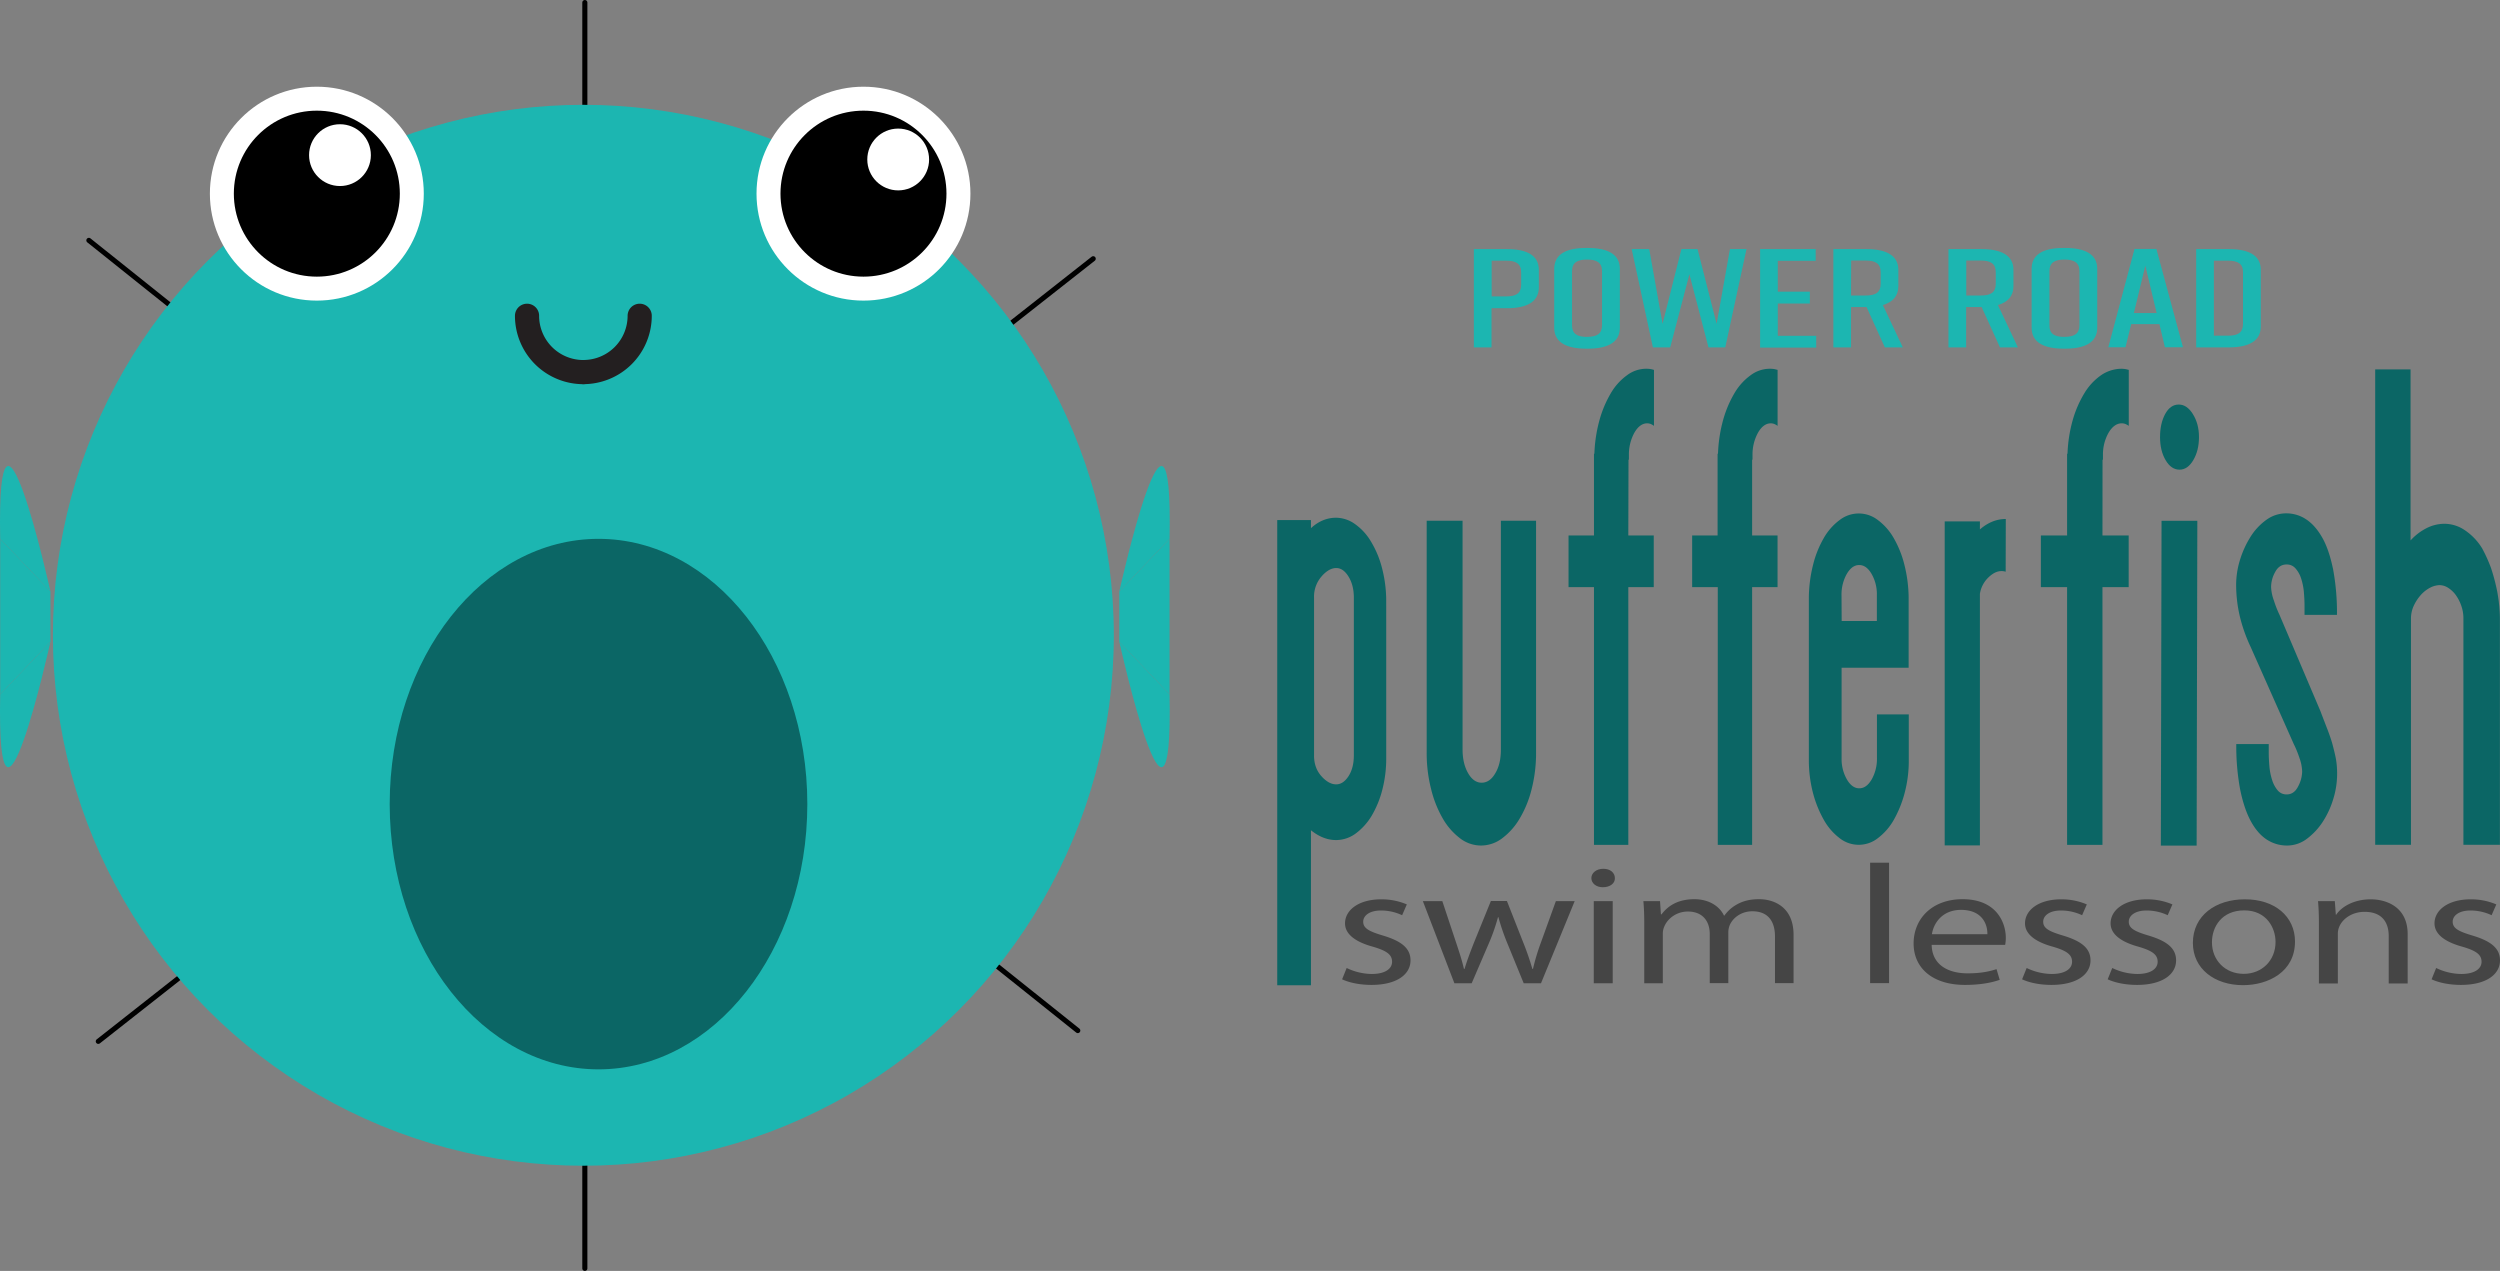 <svg xmlns="http://www.w3.org/2000/svg" viewBox="0 0 1965.84 999.38"><rect x="0" y="0" width="1965.84" height="999.38" fill="#808080" stroke="none"/><defs><style>.a,.e{fill:none;stroke-linecap:round;stroke-miterlimit:10;}.a{stroke:#000;stroke-width:4px;}.b{fill:#1cb6b1;}.c{fill:#fff;}.d{fill:#0b6665;}.e{stroke:#231f20;stroke-width:19px;}.f{opacity:0.46;}</style></defs><title>PufferSwimLogo1</title><line class="a" x1="459.88" y1="2" x2="459.88" y2="997.38"/><line class="a" x1="859.63" y1="203.45" x2="77.29" y2="818.86"/><line class="a" x1="69.88" y1="189.01" x2="847.5" y2="810.38"/><circle class="b" cx="458.72" cy="499.54" r="417.12"/><circle class="c" cx="249.14" cy="152.28" r="84.1"/><circle cx="249.14" cy="152.28" r="65.26"/><circle class="c" cx="678.98" cy="152.28" r="84.1"/><circle cx="678.98" cy="152.28" r="65.26"/><polygon class="b" points="39.67 465.11 39.67 504.62 39.66 504.64 0.14 546.02 0.14 508.9 0.14 460.85 0.14 423.71 39.66 465.09 39.67 465.11"/><path class="b" d="M46.2,435.4c-2.87-148.83,39.06,39.27,39.52,41.38Z" transform="translate(-46.06 -11.69)"/><path class="b" d="M85.72,516.32c-.46,2.11-42.39,190.21-39.52,41.38Z" transform="translate(-46.06 -11.69)"/><circle class="c" cx="267.33" cy="121.99" r="24.3"/><circle class="c" cx="706.28" cy="125.41" r="24.3"/><ellipse class="d" cx="470.63" cy="632.29" rx="164.2" ry="208.58"/><polygon class="b" points="880.14 465.11 880.14 504.63 880.15 504.64 919.67 546.02 919.67 508.89 919.67 460.83 919.67 423.72 880.15 465.1 880.14 465.11"/><path class="b" d="M926.21,476.78l39.52-41.38C968.6,286.58,926.67,474.67,926.21,476.78Z" transform="translate(-46.06 -11.69)"/><path class="b" d="M965.73,557.71l-39.52-41.38C926.67,518.44,968.6,706.54,965.73,557.71Z" transform="translate(-46.06 -11.69)"/><path class="e" d="M504.75,304.28A44.26,44.26,0,0,1,460.49,260" transform="translate(-46.06 -11.69)"/><path class="e" d="M549.07,260a44.26,44.26,0,0,1-44.32,44.26" transform="translate(-46.06 -11.69)"/><path class="b" d="M1256.1,223.86v13.8c0,11.4-9.5,16.4-25.2,16.4h-12v30.8H1205v-77.3h25.9C1246.6,207.56,1256.1,212.46,1256.1,223.86Zm-13.9,2c0-6.9-4.2-9.2-11.8-9.2H1219v28.1h11.4c7.7,0,11.8-2.3,11.8-9.1Z" transform="translate(-46.06 -11.69)"/><path class="b" d="M1293.4,206.66h1.2c15.7,0,25.2,5,25.2,16.4v46.4c0,11.4-9.5,16.4-25.2,16.4h-1.2c-15.7,0-25.2-5-25.2-16.4v-46.4C1268.3,211.46,1277.7,206.66,1293.4,206.66Zm.6,69.9c7.7,0,11.8-2.3,11.8-9.2V225c0-6.9-4.2-9.2-11.8-9.2s-11.8,2.3-11.8,9.2v42.4c0,6.9,4.1,9.2,11.8,9.2Z" transform="translate(-46.06 -11.69)"/><path class="b" d="M1402.7,284.86h-13.2l-15-57.5-15.1,57.5h-13.6l-16.7-77.3h13.8l10.5,58.8,14.8-58.8h12.7l15,58.8,10.5-58.8h13Z" transform="translate(-46.06 -11.69)"/><path class="b" d="M1430.1,284.86v-77.3h43.7v9.2H1444v24.3h25.2v9.3H1444v25.4h30.2V285h-44.1Z" transform="translate(-46.06 -11.69)"/><path class="b" d="M1528.2,284.86l-14.4-31.7h-12.2v31.7h-13.9v-77.3h25.9c15.7,0,25.2,5,25.2,16.3v12.9c0,7.7-4.4,12.5-12.2,14.8l15.7,33.3Zm-26.6-40.8h11.5c7.7,0,11.8-2.3,11.8-9.2v-9.1c0-6.9-4.2-9.2-11.8-9.2h-11.4Z" transform="translate(-46.06 -11.69)"/><path class="b" d="M1618.7,284.86l-14.4-31.7h-12.2v31.7h-13.9v-77.3h25.9c15.7,0,25.2,5,25.2,16.3v12.9c0,7.7-4.4,12.5-12.2,14.8l15.7,33.3Zm-26.5-40.8h11.4c7.7,0,11.8-2.3,11.8-9.2v-9.1c0-6.9-4.2-9.2-11.8-9.2h-11.4Z" transform="translate(-46.06 -11.69)"/><path class="b" d="M1668.8,206.66h1.2c15.7,0,25.2,5,25.2,16.4v46.4c0,11.4-9.5,16.4-25.2,16.4h-1.2c-15.7,0-25.2-5-25.2-16.4v-46.4C1643.6,211.46,1653.1,206.66,1668.8,206.66Zm.6,69.9c7.7,0,11.8-2.3,11.8-9.2V225c0-6.9-4.2-9.2-11.8-9.2s-11.8,2.3-11.8,9.2v42.4c-.1,6.9,4.1,9.2,11.8,9.2Z" transform="translate(-46.06 -11.69)"/><path class="b" d="M1744.1,266.56h-22.2l-4.5,18.2h-13.5l20.6-77.3h17.2l20.9,77.3h-14.2Zm-2.2-8.7-8.9-37.3-9,37.3Z" transform="translate(-46.06 -11.69)"/><path class="b" d="M1823.8,223.86v44.6c0,11.4-9.5,16.4-25.2,16.4H1773v-77.3h25.6C1814.3,207.56,1823.8,212.46,1823.8,223.86Zm-25.8-7.2h-11.1v59H1798c7.7,0,11.8-2.3,11.8-9.2v-40.7c.1-6.7-4.1-9.1-11.8-9.1Z" transform="translate(-46.06 -11.69)"/><path class="d" d="M1136.09,499.06v108.3a97.53,97.53,0,0,1-3.08,25.4,78.08,78.08,0,0,1-8.48,20.6,48.22,48.22,0,0,1-12.51,13.8,26.09,26.09,0,0,1-15.38,5.1c-6.79,0-13.36-2.6-19.73-7.7v121.9H1050.4V420.66h26.51V427c6-5.5,12.62-8.2,19.73-8.2a25.82,25.82,0,0,1,15.06,5.1,44.4,44.4,0,0,1,12.51,13.8,76.18,76.18,0,0,1,8.48,20.3,102.78,102.78,0,0,1,3.39,24.7Zm-25.45-17.5c0-6.4-1.38-11.9-4.14-16.4s-5.94-6.8-9.76-6.8-7.85,2.3-11.67,6.8a24.19,24.19,0,0,0-5.73,16.4v124.2q0,9.75,5.73,16.2c3.82,4.3,7.74,6.5,11.67,6.5,3.71,0,7-2.2,9.76-6.5s4.14-9.8,4.14-16.2Z" transform="translate(-46.06 -11.69)"/><path class="d" d="M1253.92,421.16v181.9a115.07,115.07,0,0,1-3.39,28.8,85.09,85.09,0,0,1-9.33,23.2,52.58,52.58,0,0,1-13.79,15.7,27.56,27.56,0,0,1-16.65,5.8,27.06,27.06,0,0,1-16.76-5.8,51.87,51.87,0,0,1-13.57-15.7,88,88,0,0,1-9.12-23.2,114.52,114.52,0,0,1-3.39-28.8V421.16h28.21v179.9c0,7.4,1.48,13.6,4.35,18.6s6.47,7.5,10.61,7.5q6.52,0,10.82-7.5c3-5,4.35-11.2,4.35-18.6V421.16Z" transform="translate(-46.06 -11.69)"/><path class="d" d="M1326.46,432.76h20v40.6h-20v202.7h-27V473.36h-20v-40.6h20v-64.3h.32a114.37,114.37,0,0,1,3.92-26.1,87.85,87.85,0,0,1,8.91-21.3,45.85,45.85,0,0,1,12.83-14.3,25.1,25.1,0,0,1,18.35-4.9c1,.2,1.91.4,2.86.7v44a13.71,13.71,0,0,0-2.65-1.5,8.28,8.28,0,0,0-2.65-.5q-5.89,0-10.18,7.5a35.6,35.6,0,0,0-4.24,17.7v3.4h-.32Z" transform="translate(-46.06 -11.69)"/><path class="d" d="M1423.81,432.76h20v40.6h-20v202.7h-27V473.36h-20.15v-40.6h20v-64.3h.32a114.37,114.37,0,0,1,3.92-26.1,87.85,87.85,0,0,1,8.91-21.3,45.85,45.85,0,0,1,12.83-14.3,25.1,25.1,0,0,1,18.35-4.9c1,.2,1.91.4,2.86.7v44a13.71,13.71,0,0,0-2.65-1.5,8.28,8.28,0,0,0-2.65-.5q-5.89,0-10.18,7.5a35.6,35.6,0,0,0-4.24,17.7v3.4h-.32Z" transform="translate(-46.06 -11.69)"/><path class="d" d="M1547,573.46v35.8a98.5,98.5,0,0,1-3.29,26.1,88.79,88.79,0,0,1-8.48,21,47,47,0,0,1-12.41,14.3,24.26,24.26,0,0,1-30.33,0,46.62,46.62,0,0,1-12.3-14.3,88.79,88.79,0,0,1-8.48-21,103.07,103.07,0,0,1-3.29-26.1V481.16a110.22,110.22,0,0,1,3.39-25.6,80.66,80.66,0,0,1,8.48-21,45.89,45.89,0,0,1,12.41-14,24.47,24.47,0,0,1,29.91,0,45.88,45.88,0,0,1,12.41,14,80.66,80.66,0,0,1,8.48,21,110.22,110.22,0,0,1,3.39,25.6v55.6h-52.71v71.1a32.11,32.11,0,0,0,4.14,16.7c2.76,4.7,5.94,7,9.76,7s7-2.3,9.76-7a32.91,32.91,0,0,0,4.14-16.7v-34.4ZM1494.23,500h27.68v-20.3a32.11,32.11,0,0,0-4.14-16.7c-2.76-4.7-5.94-7-9.76-7s-7,2.3-9.76,7a32.91,32.91,0,0,0-4.14,16.7Z" transform="translate(-46.06 -11.69)"/><path class="d" d="M1623.19,461.26a9.62,9.62,0,0,0-3.39-.5c-3.39,0-6.79,1.7-10.29,5.1a22.56,22.56,0,0,0-6.58,12.8v197.8h-27.68V421.66h27.68V428c6.36-5.5,13.15-8.2,20.36-8.2Z" transform="translate(-46.06 -11.69)"/><path class="d" d="M1699.3,432.76h20.62v40.6H1699.3v202.7h-27.81V473.36h-20.62v-40.6h20.62v-64.3h.33a111.43,111.43,0,0,1,4-26.1,86.54,86.54,0,0,1,9.16-21.3,46.31,46.31,0,0,1,13.2-14.3,28.71,28.71,0,0,1,15.92-5.1,29.13,29.13,0,0,1,2.94.2c1,.2,2,.4,2.94.7v44a14.22,14.22,0,0,0-2.73-1.5,8.74,8.74,0,0,0-2.73-.5q-6.05,0-10.47,7.5a34.81,34.81,0,0,0-4.36,17.7v3.4h-.33Z" transform="translate(-46.06 -11.69)"/><path class="d" d="M1759.94,381c-4.47,0-8.07-2.5-11-7.5s-4.36-11-4.36-18.1,1.31-13.1,4-18.1,6.33-7.5,10.69-7.5,8,2.5,11.13,7.5,4.8,11,4.8,18.1-1.53,13.1-4.47,18.1S1764.2,381,1759.94,381Zm-14.18,40.2h28.14l-.55,255.4h-28.14Z" transform="translate(-46.06 -11.69)"/><path class="d" d="M1870.77,571.06c2.07,5.5,4,10.4,5.67,14.8s3.05,8.4,4,12.1,1.85,7.2,2.51,10.9a68.46,68.46,0,0,1,.87,11.6,66.92,66.92,0,0,1-3.05,19.6,69.43,69.43,0,0,1-8.29,17.9,51.77,51.77,0,0,1-12.43,13.3,25.61,25.61,0,0,1-15.71,5.3,28.89,28.89,0,0,1-15.71-4.6c-4.8-3.1-9.05-7.9-12.65-14.5s-6.33-14.9-8.4-24.9a187.59,187.59,0,0,1-3.05-35.8h25.52v6.8c0,3.5.22,7.3.55,11.1a49.68,49.68,0,0,0,2.18,10.6,23.35,23.35,0,0,0,4.36,8,8.89,8.89,0,0,0,7.09,3.1c3.82,0,6.87-2.1,8.94-6.3a25.79,25.79,0,0,0,3.16-11.6,34.11,34.11,0,0,0-2.18-10.9,79.82,79.82,0,0,0-4.47-10.9l-33.92-76.4a123.61,123.61,0,0,1-8.4-23.7,108.89,108.89,0,0,1-2.94-25.1,66.92,66.92,0,0,1,3.05-19.6,76.37,76.37,0,0,1,8.29-18.1,46.9,46.9,0,0,1,12.43-13.3,26.32,26.32,0,0,1,15.71-5.1,28,28,0,0,1,15.71,4.8c4.8,3.2,9.05,8.1,12.65,14.5s6.33,14.7,8.4,24.7a187.59,187.59,0,0,1,3.05,35.8h-25.52v-7.3c0-3.5-.22-7.2-.55-11.1a49.17,49.17,0,0,0-2.18-10.4,22.06,22.06,0,0,0-4.36-7.7,8.89,8.89,0,0,0-7.09-3.1c-3.82,0-6.87,2-8.94,6a24.11,24.11,0,0,0-3.16,11.9,34.79,34.79,0,0,0,2.18,10.4,86.18,86.18,0,0,0,4.47,11.4Z" transform="translate(-46.06 -11.69)"/><path class="d" d="M1997.84,442.86a117.72,117.72,0,0,1,7,15.5,153.18,153.18,0,0,1,4.8,18.1,122.39,122.39,0,0,1,2.18,24.4V676h-28.69V498a29.57,29.57,0,0,0-1.75-10.2,32.26,32.26,0,0,0-4.47-8.5,22.37,22.37,0,0,0-6.11-5.6,12.68,12.68,0,0,0-6.54-1.9,17.29,17.29,0,0,0-7.09,1.9,25.61,25.61,0,0,0-7.31,5.6,34.88,34.88,0,0,0-5.67,8.5,23.71,23.71,0,0,0-2.29,10.2V676h-28.14V302.16h27.81v134.5a43.29,43.29,0,0,1,12.65-9.7,31.2,31.2,0,0,1,13.74-3.4,28.57,28.57,0,0,1,16.36,5.1A46,46,0,0,1,1997.84,442.86Z" transform="translate(-46.06 -11.69)"/><g class="f"><path d="M1105,772.86a46.42,46.42,0,0,0,19.7,4.7c10.9,0,16-4.3,16-9.6,0-5.6-4.2-8.7-15.3-11.9-14.8-4.1-21.7-10.5-21.7-18.3,0-10.4,10.7-18.9,28.4-18.9a50.7,50.7,0,0,1,20.2,4l-3.7,8.5a38.65,38.65,0,0,0-16.8-3.7c-8.8,0-13.8,4-13.8,8.8,0,5.3,4.9,7.7,15.6,10.9,14.3,4.3,21.6,9.9,21.6,19.5,0,11.3-11.2,19.3-30.7,19.3-9,0-17.3-1.7-23.1-4.4Z" transform="translate(-46.06 -11.69)"/><path d="M1180.2,720.26l10.9,32.8c2.4,7.2,4.6,13.9,6.1,20.5h.5c1.9-6.5,4.6-13.5,7.3-20.4l13.4-33H1231l12.7,32.3a214.24,214.24,0,0,1,7.3,21.1h.5a171.06,171.06,0,0,1,6.3-20.9l11.7-32.4h14.8l-26.5,64.6h-13.6l-12.6-30.8a171,171,0,0,1-7.3-21.2h-.3a152.67,152.67,0,0,1-7.5,21.3l-13.2,30.7h-13.6l-24.8-64.6h15.3Z" transform="translate(-46.06 -11.69)"/><path d="M1315.9,702.16c.2,4-3.6,7.2-9.5,7.2-5.3,0-9-3.2-9-7.2s3.9-7.3,9.3-7.3C1312.3,694.76,1315.9,698,1315.9,702.16Zm-16.6,82.7v-64.6h14.9v64.6Z" transform="translate(-46.06 -11.69)"/><path d="M1339,737.76c0-6.7-.2-12.1-.7-17.5h13.1l.7,10.4h.5c4.6-6.1,12.2-11.9,25.8-11.9,11.2,0,19.7,5.3,23.3,12.9h.3a29.25,29.25,0,0,1,9.2-8.4c4.9-2.9,10.4-4.5,18.2-4.5,10.9,0,27,5.6,27,28v38h-14.6v-36.6c0-12.4-5.8-19.9-17.8-19.9-8.5,0-15.1,4.9-17.7,10.7a15.11,15.11,0,0,0-1.2,5.9v39.9h-14.6v-38.6c0-10.3-5.8-17.7-17.2-17.7-9.3,0-16.1,5.9-18.5,11.7a13.54,13.54,0,0,0-1.2,5.7v39H1339Z" transform="translate(-46.06 -11.69)"/><path d="M1516.6,690.06h14.9v94.7h-14.9Z" transform="translate(-46.06 -11.69)"/><path d="M1565,754.66c.3,15.9,13.2,22.4,28.2,22.4,10.7,0,17.2-1.5,22.8-3.3l2.5,8.4c-5.3,1.9-14.3,4-27.3,4-25.3,0-40.4-13.1-40.4-32.6s14.6-34.8,38.5-34.8c26.8,0,34,18.5,34,30.4a32.25,32.25,0,0,1-.5,5.5H1565Zm43.8-8.4c.2-7.5-3.9-19.1-20.7-19.1-15.1,0-21.7,10.9-22.9,19.1Z" transform="translate(-46.06 -11.69)"/><path d="M1639.7,772.86a46.42,46.42,0,0,0,19.7,4.7c10.9,0,16-4.3,16-9.6,0-5.6-4.2-8.7-15.3-11.9-14.8-4.1-21.7-10.5-21.7-18.3,0-10.4,10.7-18.9,28.4-18.9a50.7,50.7,0,0,1,20.2,4l-3.7,8.5a38.65,38.65,0,0,0-16.8-3.7c-8.8,0-13.8,4-13.8,8.8,0,5.3,4.9,7.7,15.6,10.9,14.3,4.3,21.6,9.9,21.6,19.5,0,11.3-11.2,19.3-30.7,19.3-9,0-17.3-1.7-23.1-4.4Z" transform="translate(-46.06 -11.69)"/><path d="M1707,772.86a46.42,46.42,0,0,0,19.7,4.7c10.9,0,16-4.3,16-9.6,0-5.6-4.2-8.7-15.3-11.9-14.8-4.1-21.7-10.5-21.7-18.3,0-10.4,10.7-18.9,28.4-18.9a50.7,50.7,0,0,1,20.2,4l-3.7,8.5a38.65,38.65,0,0,0-16.8-3.7c-8.8,0-13.8,4-13.8,8.8,0,5.3,4.9,7.7,15.6,10.9,14.3,4.3,21.6,9.9,21.6,19.5,0,11.3-11.2,19.3-30.7,19.3-9,0-17.3-1.7-23.1-4.4Z" transform="translate(-46.06 -11.69)"/><path d="M1850.7,752.06c0,23.9-21.1,34.3-40.9,34.3-22.2,0-39.4-12.8-39.4-33.2,0-21.6,18-34.3,40.8-34.3C1834.7,718.76,1850.7,732.26,1850.7,752.06Zm-65.3.6c0,14.1,10.4,24.8,25,24.8,14.3,0,25-10.5,25-25.1,0-10.9-7-24.8-24.6-24.8S1785.4,740.36,1785.4,752.66Z" transform="translate(-46.06 -11.69)"/><path d="M1869.5,737.76c0-6.7-.2-12.1-.7-17.5H1882l.8,10.7h.3c4.1-6.1,13.6-12.1,27.2-12.1,11.4,0,29,5.3,29,27.5V785h-14.9v-37.2c0-10.4-4.9-19.1-19-19.1-9.8,0-17.5,5.5-20,12a13.5,13.5,0,0,0-1,5.5V785h-14.9Z" transform="translate(-46.06 -11.69)"/><path d="M1961.7,772.86a46.42,46.42,0,0,0,19.7,4.7c10.9,0,16-4.3,16-9.6,0-5.6-4.2-8.7-15.3-11.9-14.8-4.1-21.7-10.5-21.7-18.3,0-10.4,10.7-18.9,28.4-18.9a50.7,50.7,0,0,1,20.2,4l-3.7,8.5a38.65,38.65,0,0,0-16.8-3.7c-8.8,0-13.8,4-13.8,8.8,0,5.3,4.9,7.7,15.6,10.9,14.3,4.3,21.6,9.9,21.6,19.5,0,11.3-11.2,19.3-30.7,19.3-9,0-17.3-1.7-23.1-4.4Z" transform="translate(-46.06 -11.69)"/></g></svg>